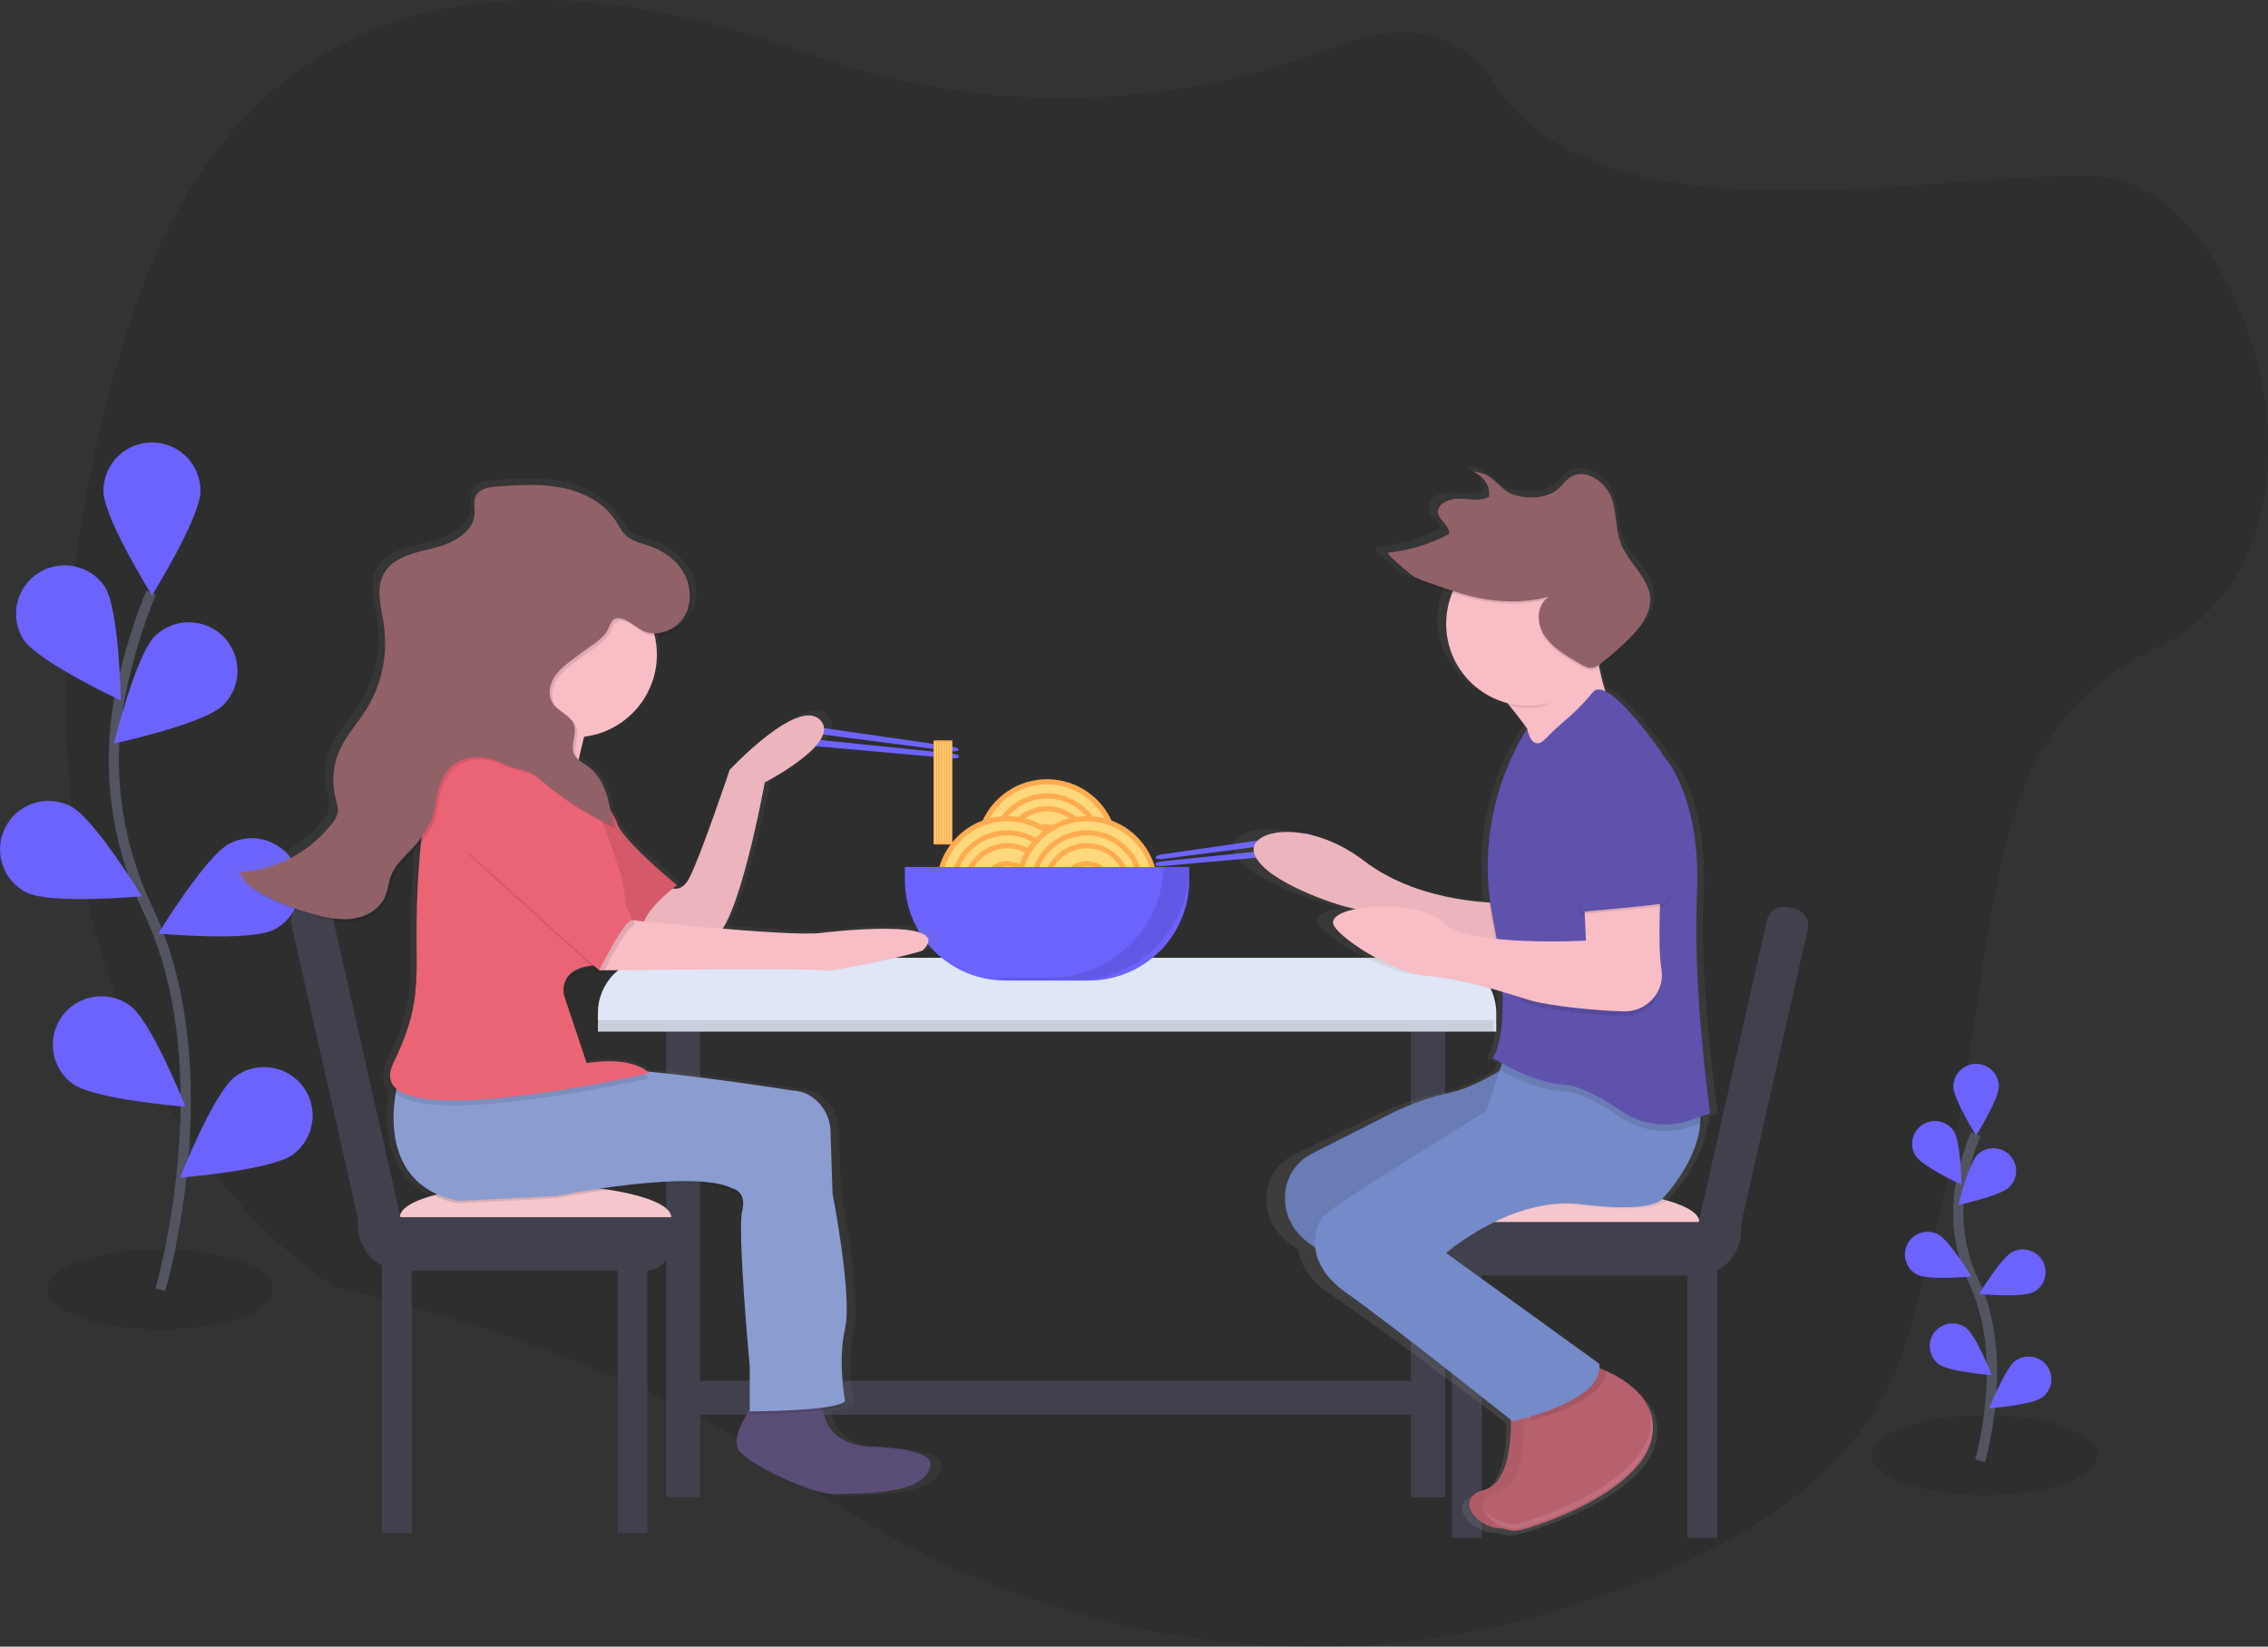<svg width="442" height="321" viewBox="0 0 442 321" fill="none" xmlns="http://www.w3.org/2000/svg">
<rect x="0" y="0" width="442" height="321" fill="#333333" stroke="none"/>
<g clip-path="url(#clip0)">
<path opacity="0.1" d="M31.236 259.173C43.391 259.173 53.244 255.674 53.244 251.357C53.244 247.041 43.391 243.542 31.236 243.542C19.082 243.542 9.229 247.041 9.229 251.357C9.229 255.674 19.082 259.173 31.236 259.173Z" fill="black"/>
<path opacity="0.1" d="M386.775 291.486C398.929 291.486 408.783 287.987 408.783 283.67C408.783 279.354 398.929 275.855 386.775 275.855C374.62 275.855 364.767 279.354 364.767 283.67C364.767 287.987 374.62 291.486 386.775 291.486Z" fill="black"/>
<path opacity="0.1" d="M260.617 9.003C227.126 21.923 190.822 22.524 157.102 10.361C109.31 -6.873 46.896 -11.284 23.768 67.689C-15.704 202.612 65.05 250.771 65.05 250.771C65.05 250.771 121.429 263.394 152.646 286.201C196.99 318.597 251.295 329.426 302.451 314.235C335.164 304.519 363.202 288.58 371.218 262.5C393.637 189.56 379.405 145.719 419.978 126.487C460.55 107.256 437.975 36.011 409.12 34.394C380.266 32.777 312.286 49.302 291.256 16.433C283.759 4.763 272.29 4.494 260.617 9.003Z" fill="black"/>
<path d="M385.885 284.779C385.885 284.779 391.754 264.83 384.78 250.146C381.81 244.006 380.914 237.069 382.227 230.377C382.875 227.204 383.813 224.098 385.029 221.096" stroke="#535461" stroke-width="2" stroke-miterlimit="10"/>
<path d="M380.686 211.82C380.686 214.262 385.117 221.355 385.117 221.355C385.117 221.355 389.548 214.267 389.548 211.82C389.548 210.645 389.081 209.519 388.249 208.689C387.418 207.858 386.29 207.392 385.115 207.392C383.939 207.392 382.811 207.858 381.98 208.689C381.148 209.519 380.681 210.645 380.681 211.82H380.686Z" fill="#6C63FF"/>
<path d="M373.36 225.365C374.69 227.417 382.271 230.963 382.271 230.963C382.271 230.963 382.134 222.605 380.804 220.554C380.487 220.066 380.078 219.645 379.599 219.315C379.12 218.985 378.58 218.753 378.011 218.632C377.442 218.51 376.855 218.502 376.282 218.607C375.71 218.712 375.164 218.929 374.676 219.245C374.187 219.561 373.766 219.97 373.436 220.448C373.105 220.927 372.873 221.466 372.751 222.034C372.629 222.602 372.621 223.189 372.726 223.761C372.832 224.332 373.049 224.877 373.365 225.365H373.36Z" fill="#6C63FF"/>
<path d="M373.678 248.505C375.864 249.604 384.198 248.847 384.198 248.847C384.198 248.847 379.855 241.7 377.669 240.601C376.619 240.072 375.403 239.982 374.287 240.349C373.17 240.717 372.246 241.512 371.717 242.56C371.188 243.608 371.097 244.823 371.465 245.938C371.833 247.053 372.629 247.976 373.678 248.505V248.505Z" fill="#6C63FF"/>
<path d="M377.869 265.963C379.825 267.428 388.179 268.073 388.179 268.073C388.179 268.073 385.107 260.297 383.141 258.846C382.196 258.147 381.012 257.853 379.85 258.026C378.687 258.2 377.642 258.828 376.942 259.771C376.243 260.715 375.948 261.898 376.122 263.059C376.296 264.22 376.924 265.265 377.869 265.963V265.963Z" fill="#6C63FF"/>
<path d="M391.573 231.437C389.817 233.142 381.635 234.905 381.635 234.905C381.635 234.905 383.64 226.792 385.396 225.087C386.239 224.269 387.373 223.819 388.548 223.836C389.724 223.853 390.844 224.335 391.663 225.177C392.482 226.019 392.933 227.152 392.916 228.326C392.899 229.5 392.416 230.619 391.573 231.437V231.437Z" fill="#6C63FF"/>
<path d="M396.214 251.909C394.028 253.008 385.694 252.251 385.694 252.251C385.694 252.251 390.037 245.105 392.223 244.03C393.272 243.502 394.489 243.411 395.605 243.778C396.721 244.146 397.646 244.941 398.175 245.989C398.704 247.037 398.795 248.252 398.427 249.367C398.059 250.482 397.263 251.405 396.214 251.934V251.909Z" fill="#6C63FF"/>
<path d="M397.989 272.43C396.033 273.896 387.68 274.541 387.68 274.541C387.68 274.541 390.751 266.764 392.717 265.313C393.662 264.615 394.846 264.32 396.009 264.494C397.171 264.667 398.217 265.295 398.916 266.239C399.615 267.183 399.91 268.365 399.737 269.526C399.563 270.687 398.934 271.732 397.989 272.43V272.43Z" fill="#6C63FF"/>
<path d="M31.246 251.416C31.246 251.416 43.81 208.86 28.899 177.499C22.639 164.344 20.585 149.582 23.455 135.309C24.839 128.539 26.841 121.911 29.437 115.506" stroke="#535461" stroke-width="2" stroke-miterlimit="10"/>
<path d="M20.159 95.698C20.159 100.915 29.618 116.048 29.618 116.048C29.618 116.048 39.071 100.905 39.071 95.698C39.071 93.193 38.075 90.79 36.301 89.018C34.527 87.246 32.121 86.251 29.613 86.251C27.104 86.251 24.698 87.246 22.925 89.018C21.151 90.79 20.154 93.193 20.154 95.698H20.159Z" fill="#6C63FF"/>
<path d="M4.524 124.602C7.365 128.998 23.538 136.55 23.538 136.55C23.538 136.55 23.245 118.71 20.404 114.334C19.014 112.295 16.88 110.88 14.46 110.391C12.039 109.902 9.523 110.379 7.449 111.718C5.375 113.058 3.908 115.154 3.362 117.56C2.815 119.966 3.232 122.489 4.524 124.592V124.602Z" fill="#6C63FF"/>
<path d="M5.204 173.997C9.869 176.346 27.657 174.725 27.657 174.725C27.657 174.725 18.364 159.474 13.723 157.139C12.614 156.581 11.405 156.245 10.167 156.153C8.928 156.061 7.683 156.213 6.503 156.602C5.323 156.99 4.232 157.606 3.29 158.416C2.349 159.226 1.577 160.213 1.017 161.321C0.458 162.428 0.122 163.636 0.03 164.873C-0.062 166.11 0.09 167.354 0.479 168.532C1.264 170.912 2.964 172.883 5.204 174.011V173.997Z" fill="#6C63FF"/>
<path d="M14.129 211.253C18.33 214.355 36.137 215.757 36.137 215.757C36.137 215.757 29.583 199.149 25.377 196.061C23.36 194.572 20.834 193.943 18.353 194.314C15.872 194.685 13.64 196.025 12.148 198.04C10.657 200.054 10.027 202.578 10.399 205.056C10.77 207.534 12.112 209.763 14.129 211.253V211.253Z" fill="#6C63FF"/>
<path d="M43.399 137.541C39.653 141.176 22.194 144.942 22.194 144.942C22.194 144.942 26.468 127.62 30.214 123.986C32.014 122.237 34.435 121.274 36.946 121.308C39.457 121.343 41.851 122.372 43.602 124.169C45.353 125.967 46.318 128.386 46.283 130.893C46.249 133.401 45.219 135.792 43.419 137.541H43.399Z" fill="#6C63FF"/>
<path d="M53.303 181.265C48.637 183.615 30.85 181.993 30.85 181.993C30.85 181.993 40.142 166.743 44.783 164.408C45.893 163.849 47.101 163.514 48.34 163.422C49.579 163.33 50.824 163.482 52.003 163.87C53.183 164.258 54.275 164.875 55.216 165.685C56.158 166.494 56.93 167.481 57.489 168.589C58.049 169.697 58.384 170.904 58.477 172.141C58.569 173.379 58.416 174.622 58.028 175.801C57.639 176.979 57.022 178.069 56.211 179.01C55.4 179.95 54.412 180.721 53.303 181.28V181.265Z" fill="#6C63FF"/>
<path d="M57.093 225.062C52.892 228.164 35.085 229.566 35.085 229.566C35.085 229.566 41.639 212.958 45.845 209.871C47.862 208.381 50.389 207.752 52.87 208.123C55.35 208.494 57.582 209.835 59.074 211.849C60.566 213.864 61.195 216.387 60.824 218.865C60.452 221.343 59.11 223.573 57.093 225.062V225.062Z" fill="#6C63FF"/>
<path d="M185.428 146.442L158.173 142.915C157.067 142.773 156.216 142.353 156.246 141.987C156.295 141.62 157.224 141.449 158.353 141.61L185.55 145.543C186.299 145.65 186.866 145.934 186.832 146.183C186.797 146.417 186.171 146.539 185.428 146.442Z" fill="#6C63FF"/>
<path d="M185.599 146.906L158.261 144.082C157.15 143.97 156.207 144.175 156.172 144.541C156.138 144.908 157.023 145.294 158.129 145.391L185.516 147.834C186.269 147.902 186.885 147.756 186.91 147.506C186.929 147.243 186.348 146.984 185.599 146.906Z" fill="#6C63FF"/>
<path d="M226.612 167.446L253.863 163.919C254.968 163.778 255.819 163.358 255.79 162.991C255.741 162.625 254.811 162.454 253.682 162.615L226.485 166.547C225.737 166.655 225.169 166.938 225.204 167.187C225.238 167.422 225.864 167.544 226.612 167.446Z" fill="#6C63FF"/>
<path d="M226.436 167.91L253.775 165.087C254.885 164.974 255.829 165.18 255.863 165.546C255.897 165.912 255.012 166.298 253.907 166.396L226.519 168.838C225.766 168.907 225.15 168.76 225.125 168.511C225.106 168.247 225.688 167.988 226.436 167.91Z" fill="#6C63FF"/>
<path d="M136.463 196.682H129.817V291.867H136.463V196.682Z" fill="#40414D"/>
<path d="M281.627 196.682H274.98V291.867H281.627V196.682Z" fill="#40414D"/>
<path d="M127.278 188.934H280.844C283.698 188.934 286.434 190.067 288.452 192.082C290.47 194.097 291.603 196.831 291.603 199.681V201.107H116.519V199.681C116.519 196.831 117.653 194.097 119.67 192.082C121.688 190.067 124.425 188.934 127.278 188.934V188.934Z" fill="#DFE6F5"/>
<path opacity="0.1" d="M126.789 188.934H280.355C283.209 188.934 285.945 190.067 287.963 192.082C289.981 194.097 291.114 196.831 291.114 199.681V201.107H116.03V199.681C116.03 196.831 117.164 194.097 119.181 192.082C121.199 190.067 123.936 188.934 126.789 188.934V188.934Z" fill="black"/>
<path d="M127.278 186.717H280.844C283.698 186.717 286.434 187.849 288.452 189.864C290.47 191.88 291.603 194.613 291.603 197.463V198.89H116.519V197.463C116.519 194.613 117.653 191.88 119.67 189.864C121.688 187.849 124.425 186.717 127.278 186.717Z" fill="#DFE6F5"/>
<path d="M204.061 178.969C211.405 178.969 217.359 173.023 217.359 165.688C217.359 158.352 211.405 152.406 204.061 152.406C196.717 152.406 190.764 158.352 190.764 165.688C190.764 173.023 196.717 178.969 204.061 178.969Z" fill="#FFD77C" stroke="#FFAB50" stroke-miterlimit="10"/>
<path d="M204.061 176.214C209.882 176.214 214.601 171.501 214.601 165.688C214.601 159.874 209.882 155.161 204.061 155.161C198.241 155.161 193.522 159.874 193.522 165.688C193.522 171.501 198.241 176.214 204.061 176.214Z" fill="#FFD77C" stroke="#FFAB50" stroke-miterlimit="10"/>
<path d="M204.061 173.708C208.496 173.708 212.092 170.117 212.092 165.688C212.092 161.258 208.496 157.667 204.061 157.667C199.626 157.667 196.031 161.258 196.031 165.688C196.031 170.117 199.626 173.708 204.061 173.708Z" fill="#FFD77C" stroke="#FFAB50" stroke-miterlimit="10"/>
<path d="M204.061 170.196C206.554 170.196 208.575 168.178 208.575 165.688C208.575 163.198 206.554 161.179 204.061 161.179C201.568 161.179 199.547 163.198 199.547 165.688C199.547 168.178 201.568 170.196 204.061 170.196Z" fill="#FFD77C" stroke="#FFAB50" stroke-miterlimit="10"/>
<path d="M196.305 186.165C203.649 186.165 209.603 180.218 209.603 172.883C209.603 165.548 203.649 159.601 196.305 159.601C188.961 159.601 183.007 165.548 183.007 172.883C183.007 180.218 188.961 186.165 196.305 186.165Z" fill="#FFD77C" stroke="#FFAB50" stroke-miterlimit="10"/>
<path d="M196.305 183.41C202.125 183.41 206.844 178.697 206.844 172.883C206.844 167.069 202.125 162.356 196.305 162.356C190.484 162.356 185.765 167.069 185.765 172.883C185.765 178.697 190.484 183.41 196.305 183.41Z" fill="#FFD77C" stroke="#FFAB50" stroke-miterlimit="10"/>
<path d="M196.305 180.904C200.74 180.904 204.335 177.313 204.335 172.883C204.335 168.453 200.74 164.862 196.305 164.862C191.87 164.862 188.274 168.453 188.274 172.883C188.274 177.313 191.87 180.904 196.305 180.904Z" fill="#FFD77C" stroke="#FFAB50" stroke-miterlimit="10"/>
<path d="M196.305 177.392C198.798 177.392 200.819 175.373 200.819 172.883C200.819 170.393 198.798 168.374 196.305 168.374C193.812 168.374 191.791 170.393 191.791 172.883C191.791 175.373 193.812 177.392 196.305 177.392Z" fill="#FFD77C" stroke="#FFAB50" stroke-miterlimit="10"/>
<path d="M211.818 186.165C219.162 186.165 225.115 180.218 225.115 172.883C225.115 165.548 219.162 159.601 211.818 159.601C204.474 159.601 198.52 165.548 198.52 172.883C198.52 180.218 204.474 186.165 211.818 186.165Z" fill="#FFD77C" stroke="#FFAB50" stroke-miterlimit="10"/>
<path d="M211.818 183.41C217.639 183.41 222.357 178.697 222.357 172.883C222.357 167.069 217.639 162.356 211.818 162.356C205.997 162.356 201.279 167.069 201.279 172.883C201.279 178.697 205.997 183.41 211.818 183.41Z" fill="#FFD77C" stroke="#FFAB50" stroke-miterlimit="10"/>
<path d="M211.818 180.904C216.253 180.904 219.848 177.313 219.848 172.883C219.848 168.453 216.253 164.862 211.818 164.862C207.383 164.862 203.788 168.453 203.788 172.883C203.788 177.313 207.383 180.904 211.818 180.904Z" fill="#FFD77C" stroke="#FFAB50" stroke-miterlimit="10"/>
<path d="M211.818 177.392C214.311 177.392 216.332 175.373 216.332 172.883C216.332 170.393 214.311 168.374 211.818 168.374C209.325 168.374 207.304 170.393 207.304 172.883C207.304 175.373 209.325 177.392 211.818 177.392Z" fill="#FFD77C" stroke="#FFAB50" stroke-miterlimit="10"/>
<path d="M176.356 169.014H231.762V171.613C231.762 174.179 231.256 176.72 230.273 179.09C229.29 181.461 227.849 183.615 226.032 185.429C224.216 187.244 222.059 188.683 219.686 189.665C217.312 190.647 214.768 191.152 212.199 191.152H195.918C193.349 191.152 190.806 190.647 188.432 189.665C186.059 188.683 183.902 187.244 182.086 185.429C180.269 183.615 178.828 181.461 177.845 179.09C176.862 176.72 176.356 174.179 176.356 171.613V169.014Z" fill="#6C63FF"/>
<path opacity="0.1" d="M226.764 169.009C226.619 174.782 224.223 180.269 220.085 184.301C215.947 188.333 210.395 190.59 204.614 190.59H193.615C195.22 190.956 196.86 191.143 198.506 191.147H209.588C212.499 191.149 215.382 190.577 218.073 189.465C220.763 188.353 223.207 186.723 225.267 184.667C227.326 182.611 228.959 180.17 230.074 177.483C231.188 174.797 231.762 171.917 231.762 169.009H226.764Z" fill="black"/>
<path d="M278.306 275.816V269.177H134.248V275.816H278.306Z" fill="#40414D"/>
<path d="M80.236 245.994H74.421V298.838H80.236V245.994Z" fill="#40414D"/>
<path d="M126.163 245.994H120.348V298.838H126.163V245.994Z" fill="#40414D"/>
<path d="M130.819 237.284C130.819 240.811 118.847 243.674 104.077 243.674C89.308 243.674 77.918 240.816 77.918 237.284C77.918 233.753 89.308 230.895 104.077 230.895C118.847 230.895 130.819 233.772 130.819 237.284Z" fill="#F6C6CD"/>
<path d="M69.77 237.279H130.815V242.604C130.815 243.964 130.274 245.269 129.311 246.231C128.347 247.192 127.041 247.733 125.679 247.733H78.573C76.238 247.733 73.999 246.806 72.348 245.158C70.697 243.509 69.77 241.272 69.77 238.94V237.279Z" fill="#40414D"/>
<path d="M59.403 176.181L60.663 175.897C61.548 175.697 62.477 175.857 63.245 176.341C64.012 176.825 64.556 177.594 64.756 178.479L80.002 245.941L78.094 246.371C76.492 246.732 74.812 246.443 73.424 245.567C72.035 244.691 71.052 243.3 70.691 241.7L56.808 180.271C56.709 179.832 56.697 179.378 56.774 178.935C56.851 178.492 57.015 178.068 57.256 177.688C57.497 177.308 57.811 176.979 58.179 176.72C58.548 176.462 58.964 176.278 59.403 176.181Z" fill="#40414D"/>
<path d="M328.86 299.776H334.675V246.932H328.86V299.776Z" fill="#40414D"/>
<path d="M282.932 299.776H288.747V246.932H282.932V299.776Z" fill="#40414D"/>
<path d="M278.286 238.222C278.286 241.749 290.259 244.611 305.028 244.611C319.798 244.611 331.188 241.754 331.188 238.222C331.188 234.69 319.793 231.818 305.028 231.818C290.264 231.818 278.286 234.695 278.286 238.222Z" fill="#F6C6CD"/>
<path d="M330.523 248.676H283.417C282.055 248.676 280.748 248.135 279.785 247.173C278.822 246.211 278.281 244.907 278.281 243.547V238.222H339.326V239.883C339.326 242.215 338.399 244.451 336.748 246.1C335.097 247.749 332.858 248.676 330.523 248.676Z" fill="#40414D"/>
<path d="M331.011 247.309L329.103 246.878L344.351 179.407C344.551 178.522 345.094 177.753 345.862 177.269C346.63 176.785 347.559 176.625 348.444 176.825L349.704 177.108C350.589 177.308 351.359 177.851 351.844 178.618C352.329 179.385 352.489 180.312 352.289 181.197L338.404 242.636C338.043 244.234 337.062 245.624 335.676 246.5C334.289 247.376 332.612 247.667 331.011 247.309V247.309Z" fill="#40414D"/>
<path d="M333.081 217.652L334.798 217.11C334.798 217.11 331.863 197.532 331.892 179.985C331.892 179.497 331.892 178.974 331.892 178.471C331.927 177.377 331.966 176.293 332.02 175.233C332.088 173.875 332.103 172.58 332.093 171.325C332.254 154.428 325.588 147.291 325.588 147.291C325.588 147.291 317.763 136.144 313.073 133.976C312.667 132.705 312.203 131.074 311.792 129.179C311.944 129.076 312.09 128.973 312.232 128.866C314.169 127.431 316.022 125.886 317.783 124.24C320.189 121.988 322.498 119.243 322.37 116.146C322.384 115.844 322.374 115.542 322.341 115.242C321.896 111.505 318.008 108.692 316.438 105.15C315.118 102.175 315.514 98.864 314.36 95.845C313.205 92.826 309.176 90.017 306.134 91.605C305.014 92.191 304.339 93.227 303.405 94.013C301.086 95.967 297.35 96.148 294.181 95.259C291.012 94.37 290.073 90.745 285.642 90.735C286.035 90.867 286.411 91.046 286.762 91.268C286.392 91.205 286.017 91.173 285.642 91.17C286.543 91.455 287.342 91.994 287.943 92.724C288.544 93.453 288.92 94.34 289.026 95.278C289.019 95.396 289.006 95.513 288.987 95.63C287.217 96.582 284.889 96.04 282.766 96.006C280.644 95.972 278.228 97.041 278.438 98.776C278.402 98.973 278.402 99.174 278.438 99.372C278.717 100.686 280.477 101.677 280.693 102.894C280.693 102.928 280.693 102.957 280.693 102.991C276.765 104.952 272.515 106.189 268.148 106.645C268.006 106.645 268.07 106.816 268.275 107.065H268.148C267.351 107.148 272.926 111.549 273.562 111.838C275.89 112.893 278.673 113.669 281.138 114.48L281.353 114.549C280.522 116.476 280.095 118.552 280.096 120.65C280.096 128.172 285.51 134.493 292.841 136.281C294.21 137.878 295.648 139.632 296.959 141.376H296.866C296.866 141.376 288.439 152.572 288.708 169.293C288.684 171.388 288.795 173.483 289.041 175.565C283.622 175.257 271.977 173.831 263.121 167.353C251.173 158.624 237.846 161.242 240.624 166.479C243.402 171.715 257.628 176.078 259.922 176.517C260.137 176.556 260.636 176.674 261.35 176.849C258.523 177.382 256.587 178.315 256.704 179.57C256.934 181.969 269.112 189.609 276.462 190.043C281.319 190.331 287.163 191.826 291.775 193.14C292.22 203.179 289.789 206.188 289.789 206.188C289.789 206.188 290.513 206.632 291.711 207.262L291.198 208.728C288.214 210.447 284.537 212.24 281.191 212.963C276.929 213.838 272.785 215.215 268.847 217.066L252.302 225.053C250.825 225.737 249.547 226.787 248.588 228.102C247.63 229.418 247.023 230.956 246.825 232.57C246.463 235.956 247.485 240.186 253.021 243.542C253.364 246.292 255.046 249.501 259.462 252.442C268.021 258.128 290.513 275.161 293.574 277.486C293.633 281.643 293.085 289.981 287.95 291.281C281.514 292.912 286.693 299.096 291.897 298.852C293.132 299.319 294.476 299.417 295.765 299.136C301.282 297.826 321.5 290.831 322.879 280.368C322.936 279.915 322.962 279.458 322.957 279C323.038 277.217 322.592 275.449 321.676 273.915C321.892 274.388 322.067 274.878 322.199 275.381C320.527 271.571 316.453 269.177 313.284 267.829C313.284 267.795 313.284 267.756 313.284 267.721C312.795 267.531 312.306 267.375 311.905 267.233C311.913 266.95 311.891 266.667 311.841 266.388L280.135 244.567C280.135 244.567 293.922 233.22 308.168 234.969C322.414 236.718 324.684 234.134 324.684 234.134C324.684 234.134 331.99 227.192 332.724 219.201L333.184 219.079C333.184 219.079 333.149 218.575 333.081 217.652Z" fill="url(#paint0_linear)"/>
<path d="M294.362 274.487C294.362 274.487 295.658 288.736 289.173 290.465C282.688 292.194 288.742 299.101 293.926 297.792C299.111 296.483 318.14 289.586 319.436 279.23C320.732 268.874 306.466 265.411 306.466 265.411L294.362 274.487Z" fill="#B8616E"/>
<path opacity="0.05" d="M294.362 274.487C294.362 274.487 295.658 288.736 289.173 290.465C282.688 292.194 288.742 299.101 293.926 297.792C299.111 296.483 318.14 289.586 319.436 279.23C320.732 268.874 306.466 265.411 306.466 265.411L294.362 274.487Z" fill="black"/>
<path d="M296.969 274.917C296.969 274.917 298.265 289.166 291.78 290.895C285.295 292.624 291.349 299.531 296.533 298.222C301.717 296.913 320.747 290.016 322.043 279.66C323.339 269.304 309.073 265.841 309.073 265.841L296.969 274.917Z" fill="#B8616E"/>
<path opacity="0.1" d="M310.369 266.28L298.274 275.351C298.274 275.351 298.328 275.967 298.362 276.949C302.93 275.698 312.882 272.377 313.034 267.179C312.164 266.827 311.274 266.526 310.369 266.28V266.28Z" fill="black"/>
<path d="M302.803 142.123H297.614V146.012H302.803V142.123Z" fill="#F8BDC5"/>
<path d="M297.834 204.952C297.834 204.952 289.593 211.419 282.825 212.953C278.8 213.823 274.899 215.186 271.21 217.012L255.643 224.916C254.229 225.626 253.016 226.68 252.116 227.979C251.215 229.279 250.656 230.784 250.488 232.355C250.043 236.752 251.813 242.535 262.377 245.974L295.668 273.613L306.046 264.976L270.593 237.778L297.834 220.935V204.952Z" fill="#758AC8"/>
<path opacity="0.1" d="M297.834 204.952C297.834 204.952 289.593 211.419 282.825 212.953C278.8 213.823 274.899 215.186 271.21 217.012L255.643 224.916C254.229 225.626 253.016 226.68 252.116 227.979C251.215 229.279 250.656 230.784 250.488 232.355C250.043 236.752 251.813 242.535 262.377 245.974L295.668 273.613L306.046 264.976L270.593 237.778L297.834 220.935V204.952Z" fill="black"/>
<path d="M293.076 176.024C293.076 176.024 277.078 176.454 265.835 167.817C254.591 159.181 242.057 161.77 244.649 166.953C247.241 172.136 260.646 176.454 262.808 176.884C264.969 177.313 296.098 185.955 296.098 185.955L293.076 176.024Z" fill="#F8BDC5"/>
<path opacity="0.05" d="M293.076 176.024C293.076 176.024 277.078 176.454 265.835 167.817C254.591 159.181 242.057 161.77 244.649 166.953C247.241 172.136 260.646 176.454 262.808 176.884C264.969 177.313 296.098 185.955 296.098 185.955L293.076 176.024Z" fill="black"/>
<path d="M294.807 201.073L289.618 216.622C289.618 216.622 260.435 234.544 258.054 236.918C256.205 238.764 253.73 245.989 262.377 252.031C271.024 258.074 294.802 277.081 294.802 277.081C294.802 277.081 312.961 273.173 311.665 265.846L281.832 244.255C281.832 244.255 294.802 233.02 308.207 234.754C321.612 236.488 323.774 233.889 323.774 233.889C323.774 233.889 334.152 223.514 330.689 213.598C327.227 203.682 294.807 201.073 294.807 201.073Z" fill="#758AC8"/>
<path d="M288.322 130.703C288.322 130.703 303.023 146.681 302.158 151.429C301.292 156.177 313.831 137.61 313.831 137.61C313.831 137.61 309.919 128.109 310.804 117.743L288.322 130.703Z" fill="#F8BDC5"/>
<path opacity="0.1" d="M301.15 145.357C302.153 144.3 303.209 143.294 304.314 142.343C306.526 140.531 308.556 138.507 310.374 136.301C313.401 132.393 324.64 149.255 324.64 149.255C324.64 149.255 331.555 157.027 330.694 175.599C329.833 194.171 331.775 219 331.775 219L329.159 219.728C326.955 220.463 324.61 220.675 322.31 220.349C320.009 220.023 317.817 219.166 315.905 217.848C312.452 215.464 308.08 212.963 304.754 212.738C298.269 212.308 292.43 208.635 292.43 208.635C292.43 208.635 295.242 201.943 290.919 180.347C286.595 158.751 297.614 143.403 297.614 143.403C297.614 143.403 298.485 148.102 301.15 145.357Z" fill="black"/>
<path d="M333.286 217.051L330.694 217.916L329.154 218.429C326.95 219.164 324.605 219.377 322.305 219.05C320.005 218.724 317.812 217.867 315.9 216.548C312.452 214.169 308.075 211.663 304.75 211.439C298.274 211.004 290.938 206.256 290.938 206.256C290.938 206.256 295.262 200.643 290.938 179.048C286.615 157.452 297.639 142.123 297.639 142.123C297.639 142.123 298.509 146.798 301.175 144.048C302.175 142.992 303.23 141.987 304.334 141.039C306.546 139.227 308.576 137.203 310.393 134.996C313.421 131.089 324.659 147.951 324.659 147.951C324.659 147.951 331.575 155.723 330.714 174.295C330.621 176.249 330.582 178.261 330.577 180.298C330.513 197.678 333.286 217.051 333.286 217.051Z" fill="#5E52AD"/>
<path opacity="0.1" d="M308.642 174.729L309.073 184.23C309.073 184.23 286.155 185.525 281.402 180.777C276.648 176.029 294.362 194.742 298.274 195.89C301.947 196.97 311.43 197.922 316.404 198.02C317.825 198.066 319.228 197.698 320.444 196.962C321.659 196.226 322.634 195.153 323.251 193.873C323.83 192.614 324.018 191.21 323.789 189.843C322.923 184.23 323.789 172.136 323.789 172.136L308.642 174.729Z" fill="black"/>
<path d="M308.643 173.865L309.073 183.366C309.073 183.366 286.155 184.66 281.402 179.912C276.648 175.164 259.448 176.214 259.785 179.912C260 182.286 271.459 189.843 278.37 190.278C285.28 190.713 294.362 193.878 298.274 195.026C301.947 196.105 311.43 197.058 316.404 197.156C317.825 197.201 319.228 196.834 320.444 196.097C321.659 195.361 322.635 194.288 323.251 193.008C323.831 191.749 324.018 190.345 323.789 188.978C322.923 183.366 323.789 171.271 323.789 171.271L308.643 173.865Z" fill="#F8BDC5"/>
<path opacity="0.1" d="M313.832 146.227C313.832 146.227 303.889 147.521 305.185 162.205C306.481 176.889 308.212 178.183 308.212 178.183C308.212 178.183 322.913 176.889 324.64 176.454C326.366 176.019 325.505 160.046 325.505 160.046C325.505 160.046 325.07 145.797 313.832 146.227Z" fill="black"/>
<path d="M313.832 145.797C313.832 145.797 303.889 147.091 305.185 161.775C306.481 176.459 308.212 177.753 308.212 177.753C308.212 177.753 322.913 176.459 324.64 176.024C326.366 175.589 325.505 159.616 325.505 159.616C325.505 159.616 325.07 145.357 313.832 145.797Z" fill="#5E52AD"/>
<path opacity="0.1" d="M310.154 127.01C309.474 123.59 310.868 122.535 311.234 118.159L288.738 131.113C288.738 131.113 291.315 133.917 294.244 137.517C295.554 137.848 296.899 138.012 298.25 138.005C304.143 138.03 307.366 131.709 310.154 127.01Z" fill="black"/>
<path d="M297.829 137.59C306.664 137.59 313.827 130.437 313.827 121.612C313.827 112.788 306.664 105.634 297.829 105.634C288.994 105.634 281.832 112.788 281.832 121.612C281.832 130.437 288.994 137.59 297.829 137.59Z" fill="#F8BDC5"/>
<path opacity="0.1" d="M301.864 116.761C299.419 118.315 299.385 121.827 300.959 124.26C302.534 126.692 305.248 128.299 307.86 129.814C308.618 130.253 309.454 130.708 310.305 130.61C310.96 130.483 311.566 130.176 312.056 129.726C313.884 128.301 315.628 126.773 317.279 125.149C319.656 122.814 321.94 119.937 321.568 116.678C321.148 112.981 317.49 110.196 316.013 106.694C314.77 103.763 315.142 100.476 314.056 97.481C312.971 94.487 309.166 91.717 306.319 93.285C305.268 93.862 304.632 94.892 303.752 95.669C301.571 97.594 298.054 97.784 295.071 96.905C292.088 96.025 291.203 92.435 287.041 92.425C289.109 93.153 290.508 95.307 290.19 97.271C288.522 98.214 286.331 97.677 284.321 97.642C282.311 97.608 279.92 98.732 280.267 100.539C280.57 102.004 282.688 103.094 282.375 104.559C278.701 106.492 274.696 107.719 270.569 108.174C269.821 108.257 275.064 112.609 275.66 112.898C277.846 113.943 280.473 114.71 282.786 115.511C289.07 117.675 295.506 118.447 301.864 116.761Z" fill="black"/>
<path d="M301.864 116.327C299.419 117.88 299.385 121.392 300.959 123.825C302.534 126.258 305.248 127.865 307.86 129.379C308.618 129.819 309.454 130.273 310.305 130.175C310.96 130.048 311.566 129.742 312.056 129.291C313.884 127.867 315.628 126.338 317.279 124.714C319.656 122.379 321.94 119.502 321.568 116.244C321.148 112.546 317.49 109.762 316.013 106.259C314.77 103.328 315.142 100.041 314.056 97.046C312.971 94.052 309.166 91.282 306.319 92.85C305.268 93.427 304.632 94.457 303.752 95.234C301.571 97.159 298.054 97.349 295.071 96.47C292.088 95.591 291.203 92 287.041 91.991C289.109 92.719 290.508 94.873 290.19 96.836C288.522 97.779 286.331 97.242 284.321 97.208C282.311 97.173 279.92 98.297 280.267 100.104C280.57 101.57 282.688 102.659 282.375 104.124C278.701 106.058 274.696 107.284 270.569 107.739C269.821 107.822 275.064 112.175 275.66 112.463C277.846 113.508 280.473 114.275 282.786 115.076C289.07 117.245 295.506 118.002 301.864 116.327Z" fill="#916168"/>
<path opacity="0.1" d="M320.913 273.285C321.607 274.885 321.849 276.643 321.612 278.37C320.316 288.736 301.292 295.643 296.103 296.933C293.369 297.616 290.391 296.019 289.144 294.099C289.946 296.356 293.398 298.579 296.538 297.797C301.727 296.503 320.752 289.591 322.048 279.235C322.331 277.181 321.932 275.091 320.913 273.285Z" fill="white"/>
<path d="M183.511 285.062C183.125 284.193 181.119 282.498 171.451 282.132C164.829 281.882 162.574 278.39 161.963 274.98C164.139 274.697 165.841 274.306 166.399 273.764C166.399 273.764 166.369 273.608 166.32 273.329L166.399 273.271C165.976 270.811 165.755 268.321 165.738 265.826C165.726 263.691 165.952 261.561 166.413 259.476C166.683 258.097 166.796 256.693 166.751 255.29C166.805 246.985 163.885 232.39 163.885 232.39L163.484 220.261C163.444 218.747 162.996 217.273 162.188 215.992C161.38 214.711 160.241 213.672 158.892 212.982C157.931 212.486 156.867 212.222 155.786 212.211C155.786 212.211 140.459 209.797 126.662 208.483C125.684 207.697 122.236 205.577 114.333 206.793L109.785 193.497C109.748 193.336 109.722 193.173 109.707 193.008C109.868 191.318 110.998 188.773 116.265 188.612L117.365 189.589C117.365 189.589 117.561 189.203 117.889 188.612C124.422 188.539 160.016 188.177 161.85 188.612C163.87 189.101 181.565 185.163 182.073 184.675C188.949 177.978 161.85 181.226 161.85 181.226C159.185 181.661 150.573 181.143 141.75 180.425C146.117 173.884 150.225 151.683 150.225 151.683C150.225 151.683 165.875 143.804 161.347 139.373C156.818 134.943 143.149 149.221 143.149 149.221C143.149 149.221 137.588 165.473 135.06 170.397C134.081 172.351 132.815 172.751 131.685 172.526C132.199 172.116 132.531 171.872 132.531 171.872C132.531 171.872 121.41 163.006 120.397 159.562C120.209 158.998 119.96 158.456 119.654 157.945C119.121 154.824 118.187 151.751 115.908 149.705C115.525 149.294 115.102 148.923 114.646 148.596C114.03 148.156 113.33 147.775 112.749 147.296C113.076 145.792 113.458 144.229 113.854 142.714C122.109 141.737 128.526 134.899 128.526 126.595C128.524 125.342 128.375 124.095 128.081 122.877C129.314 122.958 130.548 122.719 131.662 122.184C132.776 121.648 133.733 120.833 134.438 119.819C136.106 117.338 136.052 113.958 134.654 111.339C134.075 110.276 133.318 109.321 132.414 108.516C130.973 107.066 129.215 105.969 127.279 105.311C125.601 104.73 123.748 104.383 122.417 103.245C121.823 102.469 121.282 101.653 120.798 100.803C120.24 99.968 119.583 99.204 118.842 98.526C116.397 96.011 112.944 94.462 109.428 93.778C105.144 92.943 100.718 93.241 96.36 93.539C94.731 93.651 92.819 93.94 92.086 95.356C91.533 96.421 91.895 97.696 91.822 98.883C91.592 102.659 87.268 104.745 83.507 105.658C79.747 106.572 75.262 107.363 73.447 110.675C71.799 113.664 72.958 117.289 73.487 120.645C74.366 126.537 73.056 132.547 69.804 137.541C68.151 140.067 66.019 142.314 64.713 145.025C63.266 148.047 62.93 151.481 63.764 154.726C64.008 155.674 64.361 156.641 64.185 157.608C63.984 158.406 63.592 159.142 63.04 159.753C60.791 162.526 57.992 164.806 54.82 166.447C51.647 168.089 48.168 169.058 44.602 169.293C44.902 170.284 45.487 171.166 46.285 171.828C47.298 172.829 48.48 173.644 49.777 174.236C53.192 175.947 56.783 177.282 60.487 178.217C62.981 178.847 65.588 179.297 68.126 178.867C70.665 178.437 73.139 176.986 74.181 174.69C74.787 173.362 74.876 171.857 75.413 170.504C76.484 167.798 79.14 166.044 80.935 163.724C80.331 169.703 80.045 175.71 80.079 181.72C80.079 183.6 80.079 185.295 80.079 186.868C80.079 193.653 79.59 198.333 75.379 206.808C74.877 207.699 74.657 208.721 74.748 209.739C74.657 210.289 74.71 210.853 74.903 211.377C75.096 211.9 75.422 212.364 75.849 212.723C75.555 214.414 75.413 216.127 75.423 217.843C75.365 224.017 77.453 232.307 88.525 234.407L108.239 233.43C108.239 233.43 136.043 228.013 143.623 231.965C144.249 232.098 144.81 232.441 145.213 232.937C145.616 233.433 145.837 234.052 145.838 234.69C145.815 235.101 145.751 235.508 145.648 235.907C145.437 237.186 145.356 238.484 145.408 239.78C145.374 248.085 147.164 266.93 147.164 266.93V274.922C145.902 276.817 144.347 279.621 144.547 281.687C144.547 281.731 144.547 281.78 144.547 281.824C144.547 281.868 144.547 281.946 144.577 282.005C144.606 282.063 144.577 282.112 144.611 282.166C144.645 282.22 144.64 282.268 144.655 282.322C144.67 282.376 144.694 282.439 144.719 282.493C144.743 282.547 144.753 282.581 144.772 282.625C144.792 282.669 144.836 282.752 144.87 282.811L144.929 282.913C144.988 283.007 145.053 283.097 145.124 283.182C147.653 286.113 160.285 291.784 164.335 291.554C168.634 291.31 183.037 292.043 183.545 285.644C183.61 285.453 183.597 285.244 183.511 285.062V285.062Z" fill="url(#paint1_linear)"/>
<path d="M147.575 272.694C147.575 272.694 141.706 280.021 144.151 282.952C146.597 285.883 158.823 291.486 162.736 291.256C166.893 291.012 180.831 291.745 181.32 285.395C181.32 285.395 182.298 282.464 169.582 281.975C156.867 281.487 160.779 268.298 160.779 268.298L147.575 272.694Z" fill="#594C76"/>
<path opacity="0.1" d="M77.639 211.146C77.639 211.146 71.77 231.173 89.376 234.593L108.45 233.616C108.45 233.616 135.348 228.242 142.684 232.15C142.684 232.15 145.618 232.639 144.64 236.547C143.662 240.454 146.107 266.832 146.107 266.832V275.625C146.107 275.625 162.736 275.625 164.692 273.671C164.692 273.671 163.225 265.855 164.692 259.505C166.159 253.155 162.247 233.127 162.247 233.127L161.86 221.072C161.831 219.582 161.406 218.127 160.627 216.856C159.848 215.585 158.744 214.545 157.429 213.842C156.504 213.352 155.474 213.091 154.426 213.08C154.426 213.08 121.17 207.707 109.433 208.684C97.695 209.661 77.639 211.146 77.639 211.146Z" fill="black"/>
<path d="M77.639 210.657C77.639 210.657 71.77 230.685 89.376 234.104L108.45 233.127C108.45 233.127 135.348 227.754 142.684 231.662C142.684 231.662 145.618 232.15 144.64 236.058C143.662 239.966 146.107 266.344 146.107 266.344V275.137C146.107 275.137 162.736 275.137 164.692 273.183C164.692 273.183 163.225 265.367 164.692 259.017C166.159 252.667 162.247 232.639 162.247 232.639L161.86 220.583C161.831 219.094 161.406 217.638 160.627 216.368C159.848 215.097 158.744 214.057 157.429 213.354C156.504 212.864 155.474 212.602 154.426 212.592C154.426 212.592 121.17 207.218 109.433 208.195C97.695 209.172 77.639 210.657 77.639 210.657Z" fill="#8B9CD1"/>
<path d="M128.012 171.09C128.012 171.09 131.925 175.975 134.37 171.09C136.815 166.205 142.195 150.086 142.195 150.086C142.195 150.086 155.4 135.92 159.801 140.316C164.203 144.712 149.042 152.528 149.042 152.528C149.042 152.528 143.662 182.325 138.771 182.814C133.881 183.302 126.545 182.814 126.545 182.814L124.1 177.441L128.012 171.09Z" fill="#F8BDC5"/>
<path opacity="0.05" d="M128.012 171.09C128.012 171.09 131.925 175.975 134.37 171.09C136.815 166.205 142.195 150.086 142.195 150.086C142.195 150.086 155.4 135.92 159.801 140.316C164.203 144.712 149.042 152.528 149.042 152.528C149.042 152.528 143.662 182.325 138.771 182.814C133.881 183.302 126.545 182.814 126.545 182.814L124.1 177.441L128.012 171.09Z" fill="black"/>
<path d="M110.406 146.666C110.406 146.666 119.209 156.924 120.187 160.344C121.165 163.763 131.925 172.556 131.925 172.556C131.925 172.556 124.1 178.417 125.567 181.348C127.034 184.279 115.297 171.579 115.297 171.579L101.603 151.551L110.406 146.666Z" fill="#EB6475"/>
<path opacity="0.1" d="M110.406 146.666C110.406 146.666 119.209 156.924 120.187 160.344C121.165 163.763 131.925 172.556 131.925 172.556C131.925 172.556 124.1 178.417 125.567 181.348C127.034 184.279 115.297 171.579 115.297 171.579L101.603 151.551L110.406 146.666Z" fill="black"/>
<path d="M116.275 134.943C116.275 134.943 111.873 149.109 111.873 154.482C111.873 159.855 93.289 153.016 93.778 150.086C94.267 147.155 104.537 136.408 105.026 132.012C105.515 127.616 116.275 134.943 116.275 134.943Z" fill="#F8BDC5"/>
<path opacity="0.1" d="M101.603 144.712C101.603 144.712 84.486 140.316 82.04 165.228C79.595 190.141 83.996 193.072 76.661 208.215C69.325 223.358 126.545 210.169 126.545 210.169C126.545 210.169 123.611 206.749 114.318 208.215L109.917 195.026C109.917 195.026 108.45 189.164 116.764 189.164C125.078 189.164 121.165 172.067 121.165 172.067C121.165 172.067 116.764 157.413 114.318 155.947C111.873 154.482 107.471 145.689 101.603 144.712Z" fill="black"/>
<path d="M101.603 143.735C101.603 143.735 84.486 139.339 82.04 164.252C79.595 189.164 83.996 192.095 76.661 207.238C69.325 222.381 126.545 209.192 126.545 209.192C126.545 209.192 123.611 205.772 114.318 207.238L109.917 194.049C109.917 194.049 108.45 188.187 116.764 188.187C125.078 188.187 121.165 171.09 121.165 171.09C121.165 171.09 116.764 156.436 114.318 154.97C111.873 153.505 107.471 144.712 101.603 143.735Z" fill="#EB6475"/>
<path d="M118.72 178.906C118.72 178.906 154.422 182.814 160.29 181.837C160.29 181.837 186.504 178.613 179.853 185.256C179.364 185.745 162.247 189.652 160.29 189.164C158.334 188.676 116.764 189.164 116.764 189.164L116.275 184.279L118.72 178.906Z" fill="#F8BDC5"/>
<path opacity="0.1" d="M91.332 166.694L117.253 190.141C117.253 190.141 122.143 180.371 123.611 180.371C125.078 180.371 106.004 151.551 106.004 151.551C106.004 151.551 101.114 145.689 98.179 148.62C95.245 151.551 86.442 149.597 91.332 166.694Z" fill="black"/>
<path d="M90.843 165.717L116.764 189.164C116.764 189.164 121.654 179.394 123.122 179.394C124.589 179.394 105.515 150.574 105.515 150.574C105.515 150.574 100.625 144.712 97.69 147.643C94.756 150.574 85.953 148.62 90.843 165.717Z" fill="#EB6475"/>
<path d="M111.873 143.735C120.786 143.735 128.012 136.518 128.012 127.616C128.012 118.713 120.786 111.496 111.873 111.496C102.96 111.496 95.734 118.713 95.734 127.616C95.734 136.518 102.96 143.735 111.873 143.735Z" fill="#F8BDC5"/>
<path opacity="0.1" d="M126.007 123.566C128.746 124.646 132.101 123.351 133.715 120.894C135.329 118.437 135.28 115.091 133.92 112.482C132.56 109.874 130.047 107.979 127.274 106.992C125.591 106.396 123.718 106.054 122.427 104.823C121.61 104.046 121.126 102.996 120.515 102.048C118.231 98.492 114.157 96.392 110.015 95.566C105.872 94.741 101.588 95.034 97.372 95.327C95.798 95.439 93.949 95.723 93.235 97.129C92.702 98.185 93.049 99.45 92.981 100.627C92.76 104.374 88.579 106.45 84.926 107.348C81.272 108.247 77.037 109.092 75.257 112.394C73.663 115.36 74.802 118.955 75.296 122.286C76.141 128.105 74.878 134.035 71.736 139.007C70.136 141.513 68.078 143.74 66.811 146.432C65.41 149.44 65.085 152.837 65.891 156.055C66.131 156.998 66.469 157.955 66.302 158.912C66.111 159.699 65.731 160.428 65.197 161.037C63.054 163.777 60.359 166.036 57.286 167.67C54.214 169.304 50.833 170.276 47.361 170.524C47.918 172.619 49.948 173.943 51.88 174.92C55.176 176.613 58.65 177.937 62.238 178.867C64.649 179.492 67.173 179.937 69.628 179.512C72.083 179.087 74.475 177.646 75.497 175.369C76.084 174.05 76.171 172.561 76.69 171.212C77.859 168.189 80.974 166.362 82.647 163.582C84.246 160.925 84.867 160.612 85.273 157.545C85.679 154.477 86.574 151.165 89.097 149.363C91.738 147.472 95.455 147.834 98.39 149.284C101.324 150.735 103.138 150.169 105.589 152.298C109.887 156.028 114.698 159.124 119.874 161.492C119.385 157.232 118.598 152.479 115.135 149.944C114.157 149.216 112.92 148.659 112.401 147.546C111.575 145.772 112.988 143.608 112.347 141.757C111.707 139.906 109.271 139.222 108.19 137.541C107.271 136.115 107.52 134.176 108.381 132.71C109.242 131.245 110.602 130.16 111.956 129.135C113.159 128.226 114.379 127.339 115.614 126.472C116.731 125.765 117.734 124.892 118.588 123.884C119.077 123.214 119.4 121.749 120.08 121.275C121.791 120.093 124.422 122.946 126.007 123.566Z" fill="black"/>
<path d="M125.518 123.078C128.256 124.157 131.611 122.863 133.225 120.406C134.839 117.948 134.79 114.602 133.431 111.994C132.071 109.385 129.557 107.49 126.784 106.503C125.102 105.907 123.229 105.565 121.938 104.335C121.121 103.558 120.637 102.508 120.026 101.56C117.742 98.004 113.668 95.903 109.525 95.078C105.383 94.252 101.099 94.545 96.883 94.838C95.308 94.951 93.46 95.234 92.746 96.641C92.213 97.696 92.56 98.961 92.491 100.138C92.271 103.885 88.09 105.961 84.436 106.86C80.783 107.759 76.548 108.604 74.768 111.906C73.173 114.871 74.313 118.466 74.807 121.798C75.651 127.617 74.389 133.546 71.246 138.518C69.647 141.024 67.588 143.252 66.322 145.943C64.92 148.951 64.596 152.348 65.402 155.566C65.642 156.509 65.979 157.467 65.813 158.424C65.621 159.211 65.242 159.94 64.708 160.549C62.564 163.288 59.869 165.548 56.797 167.182C53.725 168.816 50.343 169.788 46.872 170.035C47.429 172.131 49.459 173.454 51.391 174.431C54.687 176.125 58.161 177.449 61.749 178.378C64.16 179.004 66.683 179.448 69.139 179.023C71.594 178.598 73.985 177.157 75.007 174.881C75.594 173.562 75.682 172.072 76.201 170.724C77.37 167.7 80.485 165.873 82.157 163.094C83.757 160.437 84.378 160.124 84.784 157.056C85.19 153.989 86.085 150.677 88.608 148.874C91.249 146.984 94.966 147.345 97.9 148.796C100.835 150.247 102.649 149.68 105.099 151.81C109.398 155.539 114.208 158.635 119.385 161.003C118.896 156.744 118.108 151.991 114.646 149.455C113.668 148.728 112.43 148.171 111.912 147.057C111.085 145.284 112.499 143.12 111.858 141.269C111.218 139.417 108.782 138.733 107.701 137.053C106.782 135.627 107.031 133.687 107.892 132.222C108.753 130.756 110.112 129.672 111.467 128.646C112.67 127.738 113.889 126.85 115.125 125.984C116.242 125.276 117.244 124.403 118.099 123.395C118.588 122.726 118.91 121.26 119.59 120.787C121.302 119.604 123.933 122.457 125.518 123.078Z" fill="#916168"/>
<g opacity="0.1">
<path opacity="0.1" d="M160.222 272.147C160.259 270.847 160.446 269.555 160.78 268.298L160.535 268.381C160.291 269.621 160.186 270.884 160.222 272.147V272.147Z" fill="white"/>
<path opacity="0.1" d="M162.736 290.279C158.823 290.509 146.597 284.906 144.151 281.975C143.83 281.578 143.633 281.096 143.584 280.588C143.512 281 143.526 281.422 143.623 281.829C143.721 282.235 143.9 282.618 144.151 282.952C146.597 285.883 158.823 291.486 162.736 291.256C166.893 291.012 180.831 291.745 181.32 285.395C181.357 285.219 181.332 285.037 181.252 284.877C180.132 290.729 166.79 290.04 162.736 290.279Z" fill="white"/>
</g>
<path d="M182.543 144.468H182.053V164.496H182.543V144.468Z" fill="#FFD77C" stroke="#FFAB50" stroke-width="0.25" stroke-miterlimit="10"/>
<path d="M183.032 144.468H182.542V164.496H183.032V144.468Z" fill="#FFD77C" stroke="#FFAB50" stroke-width="0.25" stroke-miterlimit="10"/>
<path d="M183.521 144.468H183.032V164.496H183.521V144.468Z" fill="#FFD77C" stroke="#FFAB50" stroke-width="0.25" stroke-miterlimit="10"/>
<path d="M184.01 144.468H183.521V164.496H184.01V144.468Z" fill="#FFD77C" stroke="#FFAB50" stroke-width="0.25" stroke-miterlimit="10"/>
<path d="M184.499 144.468H184.01V164.496H184.499V144.468Z" fill="#FFD77C" stroke="#FFAB50" stroke-width="0.25" stroke-miterlimit="10"/>
<path d="M184.988 144.468H184.499V164.496H184.988V144.468Z" fill="#FFD77C" stroke="#FFAB50" stroke-width="0.25" stroke-miterlimit="10"/>
<path d="M185.477 144.468H184.988V164.496H185.477V144.468Z" fill="#FFD77C" stroke="#FFAB50" stroke-width="0.25" stroke-miterlimit="10"/>
</g>
<defs>
<linearGradient id="paint0_linear" x1="287.515" y1="299.316" x2="287.515" y2="90.735" gradientUnits="userSpaceOnUse">
<stop stop-color="#808080" stop-opacity="0.25"/>
<stop offset="0.54" stop-color="#808080" stop-opacity="0.12"/>
<stop offset="1" stop-color="#808080" stop-opacity="0.1"/>
</linearGradient>
<linearGradient id="paint1_linear" x1="53055.7" y1="142528" x2="53055.7" y2="62007.2" gradientUnits="userSpaceOnUse">
<stop stop-color="#808080" stop-opacity="0.25"/>
<stop offset="0.54" stop-color="#808080" stop-opacity="0.12"/>
<stop offset="1" stop-color="#808080" stop-opacity="0.1"/>
</linearGradient>
<clipPath id="clip0">
<rect width="442" height="321" fill="white"/>
</clipPath>
</defs>
</svg>
